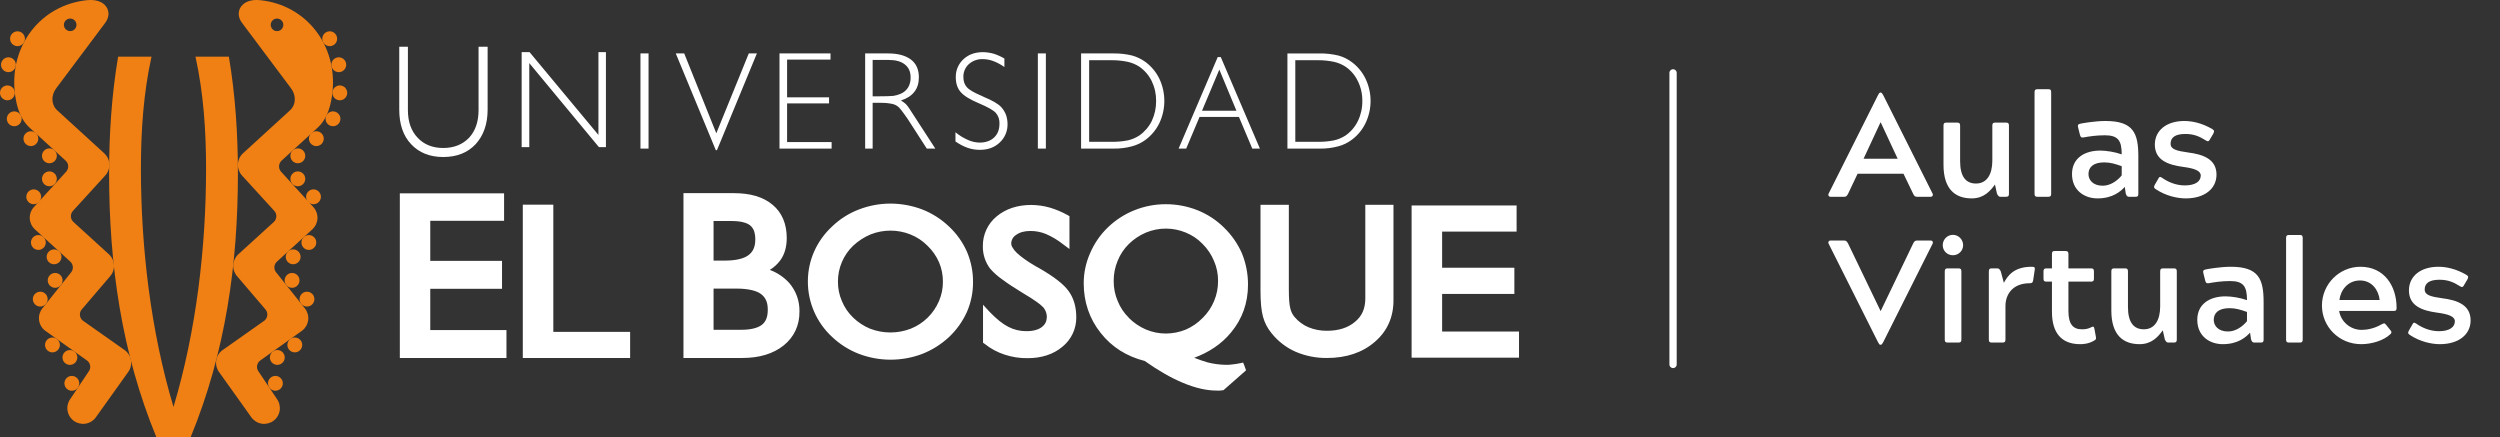 <svg width="343" height="60" viewBox="0 0 343 60" fill="none" xmlns="http://www.w3.org/2000/svg">
<rect x="0" y="0" width="343" height="60" fill="#333333" stroke="none"/>
<path d="M21.461 60C16.66 48.34 14.968 36.266 14.968 23.815C14.968 18.447 15.309 13.067 16.206 7.773H20.788C19.678 12.81 19.334 17.973 19.334 23.116C19.334 33.925 20.676 45.414 23.804 55.829C26.931 45.414 28.273 33.925 28.273 23.116C28.273 17.973 27.93 12.81 26.821 7.773H31.401C32.296 13.067 32.641 18.447 32.641 23.815C32.641 36.266 30.949 48.34 26.147 60H21.461Z" fill="#F08013"/>
<path d="M40.174 20.627C40.323 20.491 40.509 20.402 40.708 20.372C40.907 20.341 41.111 20.37 41.294 20.456C41.477 20.541 41.63 20.679 41.734 20.852C41.838 21.024 41.889 21.224 41.88 21.425C41.87 21.627 41.802 21.821 41.682 21.983C41.562 22.146 41.397 22.269 41.207 22.337C41.017 22.405 40.812 22.416 40.616 22.367C40.42 22.318 40.243 22.213 40.108 22.063C39.927 21.864 39.832 21.601 39.845 21.332C39.857 21.062 39.975 20.809 40.174 20.627V20.627Z" fill="#F08013"/>
<path d="M40.174 23.784C40.323 23.648 40.509 23.559 40.708 23.529C40.907 23.499 41.111 23.528 41.294 23.614C41.476 23.699 41.629 23.837 41.733 24.009C41.838 24.182 41.888 24.382 41.879 24.583C41.87 24.784 41.801 24.978 41.681 25.141C41.562 25.303 41.397 25.426 41.207 25.494C41.017 25.563 40.812 25.573 40.616 25.525C40.42 25.476 40.244 25.371 40.108 25.222C39.927 25.022 39.833 24.759 39.845 24.489C39.858 24.22 39.976 23.967 40.174 23.784V23.784Z" fill="#F08013"/>
<path d="M42.327 26.247C42.476 26.112 42.662 26.024 42.861 25.994C43.059 25.965 43.263 25.995 43.444 26.08C43.626 26.166 43.779 26.304 43.882 26.476C43.986 26.648 44.036 26.847 44.027 27.048C44.017 27.249 43.949 27.442 43.829 27.604C43.71 27.766 43.545 27.889 43.356 27.957C43.167 28.025 42.962 28.036 42.767 27.988C42.572 27.94 42.395 27.835 42.26 27.686C42.169 27.587 42.1 27.472 42.054 27.346C42.009 27.22 41.989 27.086 41.995 26.953C42.001 26.819 42.034 26.688 42.091 26.567C42.148 26.446 42.228 26.337 42.327 26.247V26.247Z" fill="#F08013"/>
<path d="M39.533 34.485C39.682 34.349 39.868 34.26 40.067 34.229C40.266 34.199 40.47 34.228 40.653 34.313C40.836 34.399 40.989 34.537 41.093 34.709C41.197 34.882 41.248 35.081 41.239 35.283C41.229 35.484 41.16 35.678 41.041 35.841C40.921 36.003 40.756 36.126 40.566 36.194C40.377 36.263 40.171 36.273 39.975 36.224C39.779 36.176 39.603 36.07 39.467 35.921C39.287 35.721 39.192 35.458 39.205 35.189C39.217 34.92 39.335 34.667 39.533 34.485V34.485Z" fill="#F08013"/>
<path d="M39.426 37.682C39.582 37.555 39.772 37.476 39.972 37.456C40.172 37.437 40.374 37.477 40.551 37.571C40.729 37.666 40.874 37.812 40.969 37.989C41.064 38.166 41.104 38.368 41.084 38.568C41.065 38.769 40.986 38.959 40.858 39.114C40.731 39.27 40.56 39.384 40.367 39.443C40.175 39.501 39.969 39.501 39.777 39.443C39.584 39.384 39.413 39.27 39.285 39.115C39.2 39.011 39.136 38.892 39.097 38.765C39.059 38.637 39.045 38.502 39.058 38.369C39.071 38.236 39.111 38.107 39.174 37.989C39.237 37.871 39.322 37.767 39.426 37.682V37.682Z" fill="#F08013"/>
<path d="M41.484 40.244C41.641 40.118 41.832 40.043 42.032 40.026C42.233 40.009 42.434 40.052 42.61 40.15C42.786 40.247 42.929 40.394 43.021 40.573C43.114 40.752 43.151 40.954 43.128 41.154C43.105 41.354 43.024 41.543 42.894 41.696C42.764 41.85 42.592 41.962 42.398 42.017C42.205 42.073 41.999 42.07 41.808 42.008C41.616 41.947 41.447 41.831 41.322 41.673C41.238 41.569 41.176 41.449 41.139 41.321C41.102 41.192 41.091 41.058 41.106 40.925C41.121 40.792 41.162 40.664 41.227 40.547C41.292 40.43 41.379 40.327 41.484 40.244V40.244Z" fill="#F08013"/>
<path d="M41.689 32.517C41.838 32.382 42.023 32.294 42.222 32.264C42.421 32.234 42.625 32.264 42.807 32.349C42.989 32.435 43.141 32.572 43.245 32.745C43.349 32.917 43.399 33.116 43.389 33.317C43.38 33.518 43.311 33.712 43.192 33.873C43.072 34.035 42.907 34.158 42.718 34.226C42.529 34.294 42.324 34.305 42.129 34.256C41.933 34.208 41.757 34.102 41.622 33.954C41.441 33.754 41.346 33.491 41.359 33.222C41.371 32.952 41.49 32.699 41.689 32.517V32.517Z" fill="#F08013"/>
<path d="M37.456 48.214C37.62 48.097 37.815 48.031 38.016 48.025C38.217 48.019 38.416 48.072 38.586 48.179C38.757 48.285 38.892 48.44 38.975 48.624C39.058 48.808 39.084 49.012 39.051 49.21C39.017 49.409 38.926 49.593 38.788 49.739C38.65 49.886 38.471 49.988 38.275 50.033C38.079 50.078 37.873 50.064 37.685 49.992C37.497 49.921 37.334 49.795 37.218 49.631C37.14 49.522 37.085 49.399 37.055 49.269C37.024 49.139 37.02 49.005 37.042 48.873C37.065 48.741 37.112 48.615 37.183 48.502C37.254 48.389 37.347 48.291 37.456 48.214Z" fill="#F08013"/>
<path d="M37.218 51.748C37.386 51.636 37.582 51.577 37.783 51.576C37.984 51.576 38.181 51.635 38.348 51.747C38.516 51.858 38.646 52.017 38.723 52.203C38.801 52.389 38.821 52.593 38.782 52.79C38.743 52.988 38.646 53.169 38.504 53.311C38.362 53.454 38.181 53.551 37.984 53.59C37.787 53.63 37.582 53.61 37.396 53.533C37.21 53.456 37.051 53.326 36.94 53.159C36.865 53.048 36.813 52.924 36.787 52.793C36.761 52.662 36.761 52.527 36.787 52.396C36.813 52.265 36.864 52.14 36.938 52.029C37.012 51.918 37.107 51.823 37.218 51.748Z" fill="#F08013"/>
<path d="M39.856 46.496C40.02 46.379 40.215 46.314 40.416 46.308C40.617 46.302 40.816 46.356 40.986 46.462C41.157 46.569 41.292 46.724 41.375 46.908C41.457 47.092 41.483 47.296 41.45 47.494C41.416 47.693 41.325 47.877 41.186 48.023C41.048 48.17 40.87 48.272 40.673 48.317C40.477 48.362 40.272 48.347 40.084 48.276C39.896 48.204 39.733 48.078 39.617 47.914C39.539 47.805 39.483 47.682 39.453 47.552C39.423 47.422 39.419 47.287 39.441 47.155C39.464 47.023 39.512 46.897 39.583 46.784C39.654 46.671 39.747 46.573 39.856 46.496V46.496Z" fill="#F08013"/>
<path d="M44.77 15.856C44.858 15.675 44.997 15.524 45.171 15.422C45.344 15.319 45.544 15.271 45.745 15.283C45.946 15.294 46.139 15.365 46.3 15.486C46.461 15.608 46.582 15.774 46.648 15.964C46.714 16.154 46.723 16.36 46.672 16.555C46.621 16.75 46.514 16.925 46.364 17.059C46.213 17.193 46.027 17.279 45.827 17.307C45.628 17.335 45.425 17.303 45.243 17.215C45.123 17.157 45.015 17.076 44.926 16.976C44.837 16.877 44.768 16.76 44.724 16.634C44.681 16.508 44.662 16.374 44.67 16.241C44.678 16.107 44.712 15.976 44.77 15.856Z" fill="#F08013"/>
<path d="M45.606 12.692C45.616 12.491 45.685 12.298 45.805 12.136C45.925 11.974 46.09 11.851 46.279 11.783C46.469 11.716 46.674 11.705 46.869 11.754C47.065 11.803 47.241 11.909 47.376 12.058C47.511 12.207 47.599 12.393 47.629 12.592C47.658 12.791 47.628 12.995 47.542 13.177C47.456 13.358 47.317 13.511 47.145 13.614C46.972 13.717 46.772 13.767 46.571 13.757C46.438 13.751 46.307 13.718 46.187 13.661C46.066 13.604 45.958 13.524 45.868 13.425C45.778 13.326 45.709 13.21 45.664 13.085C45.619 12.959 45.6 12.826 45.606 12.692Z" fill="#F08013"/>
<path d="M45.483 9.073C45.445 8.876 45.467 8.671 45.545 8.486C45.624 8.3 45.755 8.142 45.924 8.032C46.092 7.921 46.29 7.863 46.491 7.865C46.692 7.867 46.889 7.928 47.055 8.042C47.221 8.155 47.351 8.315 47.426 8.502C47.501 8.689 47.519 8.894 47.478 9.091C47.437 9.288 47.338 9.469 47.194 9.609C47.05 9.75 46.868 9.845 46.67 9.883C46.539 9.907 46.404 9.906 46.273 9.879C46.143 9.852 46.019 9.799 45.908 9.724C45.798 9.649 45.704 9.553 45.631 9.441C45.558 9.33 45.507 9.205 45.483 9.073Z" fill="#F08013"/>
<path d="M44.36 5.83C44.258 5.657 44.21 5.457 44.222 5.256C44.233 5.055 44.305 4.862 44.426 4.701C44.547 4.541 44.714 4.42 44.904 4.354C45.094 4.288 45.3 4.28 45.495 4.331C45.69 4.381 45.865 4.489 45.999 4.64C46.132 4.79 46.218 4.977 46.246 5.176C46.273 5.376 46.241 5.579 46.153 5.76C46.065 5.941 45.925 6.092 45.751 6.194C45.519 6.33 45.241 6.368 44.981 6.3C44.72 6.232 44.497 6.063 44.36 5.83V5.83Z" fill="#F08013"/>
<path d="M42.716 18.273C42.864 18.137 43.05 18.049 43.249 18.019C43.448 17.989 43.651 18.018 43.833 18.104C44.015 18.189 44.168 18.327 44.272 18.499C44.376 18.671 44.426 18.87 44.417 19.071C44.408 19.272 44.339 19.466 44.22 19.628C44.1 19.79 43.936 19.913 43.747 19.981C43.557 20.05 43.352 20.06 43.157 20.012C42.962 19.964 42.785 19.859 42.65 19.71C42.559 19.612 42.49 19.496 42.444 19.37C42.399 19.245 42.379 19.111 42.385 18.978C42.391 18.844 42.423 18.713 42.48 18.592C42.537 18.471 42.617 18.363 42.716 18.273V18.273Z" fill="#F08013"/>
<path d="M7.466 20.627C7.317 20.491 7.131 20.403 6.932 20.372C6.733 20.342 6.53 20.371 6.347 20.457C6.165 20.542 6.012 20.68 5.908 20.852C5.804 21.025 5.753 21.224 5.762 21.425C5.772 21.627 5.84 21.82 5.96 21.983C6.079 22.145 6.244 22.268 6.434 22.336C6.623 22.404 6.829 22.415 7.024 22.366C7.22 22.318 7.396 22.212 7.532 22.064C7.713 21.864 7.807 21.601 7.795 21.332C7.783 21.063 7.664 20.809 7.466 20.627Z" fill="#F08013"/>
<path d="M7.466 23.784C7.317 23.648 7.131 23.56 6.932 23.53C6.733 23.5 6.53 23.529 6.348 23.614C6.165 23.7 6.012 23.838 5.908 24.01C5.804 24.182 5.754 24.382 5.763 24.583C5.772 24.784 5.841 24.978 5.96 25.14C6.08 25.302 6.245 25.425 6.434 25.493C6.623 25.562 6.829 25.572 7.024 25.524C7.22 25.476 7.396 25.37 7.532 25.222C7.713 25.022 7.807 24.759 7.795 24.489C7.782 24.22 7.664 23.967 7.466 23.784V23.784Z" fill="#F08013"/>
<path d="M5.311 26.247C5.162 26.112 4.977 26.025 4.778 25.995C4.579 25.966 4.376 25.996 4.194 26.082C4.013 26.168 3.861 26.306 3.757 26.478C3.654 26.65 3.604 26.849 3.613 27.05C3.623 27.25 3.692 27.444 3.811 27.605C3.931 27.767 4.095 27.89 4.284 27.958C4.473 28.026 4.678 28.036 4.873 27.988C5.068 27.94 5.245 27.835 5.38 27.686C5.471 27.587 5.54 27.472 5.586 27.346C5.631 27.22 5.652 27.086 5.645 26.952C5.639 26.819 5.606 26.687 5.549 26.566C5.491 26.445 5.411 26.337 5.311 26.247V26.247Z" fill="#F08013"/>
<path d="M8.106 34.485C7.957 34.349 7.772 34.26 7.573 34.23C7.374 34.2 7.17 34.229 6.988 34.315C6.805 34.4 6.652 34.538 6.548 34.71C6.444 34.882 6.394 35.082 6.403 35.283C6.412 35.484 6.481 35.678 6.6 35.84C6.72 36.002 6.885 36.125 7.074 36.193C7.264 36.262 7.469 36.272 7.664 36.224C7.86 36.175 8.037 36.07 8.172 35.921C8.353 35.722 8.448 35.458 8.436 35.189C8.423 34.92 8.305 34.667 8.106 34.485V34.485Z" fill="#F08013"/>
<path d="M8.214 37.682C8.058 37.555 7.868 37.476 7.668 37.456C7.468 37.437 7.266 37.477 7.088 37.572C6.911 37.666 6.766 37.812 6.671 37.989C6.576 38.167 6.536 38.368 6.555 38.569C6.575 38.769 6.654 38.959 6.781 39.114C6.909 39.27 7.08 39.384 7.272 39.443C7.465 39.501 7.671 39.501 7.863 39.443C8.056 39.384 8.227 39.27 8.354 39.114C8.439 39.011 8.503 38.892 8.542 38.764C8.581 38.637 8.595 38.502 8.581 38.369C8.568 38.236 8.529 38.107 8.466 37.989C8.403 37.871 8.317 37.767 8.214 37.682V37.682Z" fill="#F08013"/>
<path d="M6.156 40.244C5.999 40.118 5.808 40.043 5.607 40.026C5.407 40.009 5.206 40.052 5.03 40.15C4.854 40.247 4.711 40.394 4.618 40.573C4.526 40.752 4.489 40.954 4.512 41.154C4.534 41.354 4.616 41.543 4.746 41.696C4.876 41.85 5.048 41.962 5.241 42.017C5.435 42.073 5.64 42.07 5.832 42.008C6.024 41.947 6.193 41.831 6.318 41.673C6.402 41.569 6.464 41.449 6.501 41.321C6.538 41.192 6.549 41.058 6.534 40.925C6.519 40.792 6.478 40.664 6.413 40.547C6.348 40.43 6.261 40.327 6.156 40.244V40.244Z" fill="#F08013"/>
<path d="M5.952 32.517C5.803 32.382 5.618 32.293 5.419 32.263C5.22 32.233 5.016 32.262 4.834 32.348C4.652 32.433 4.499 32.571 4.395 32.743C4.291 32.915 4.24 33.114 4.25 33.316C4.259 33.517 4.328 33.71 4.447 33.872C4.567 34.034 4.731 34.157 4.921 34.226C5.11 34.294 5.315 34.305 5.511 34.256C5.706 34.208 5.883 34.102 6.018 33.954C6.199 33.754 6.293 33.491 6.281 33.222C6.269 32.953 6.15 32.7 5.952 32.517V32.517Z" fill="#F08013"/>
<path d="M10.182 48.214C10.018 48.097 9.823 48.031 9.622 48.025C9.421 48.019 9.222 48.073 9.052 48.18C8.881 48.287 8.746 48.442 8.663 48.626C8.581 48.809 8.555 49.013 8.588 49.212C8.622 49.41 8.714 49.594 8.852 49.741C8.99 49.887 9.169 49.989 9.365 50.034C9.561 50.079 9.766 50.065 9.954 49.993C10.143 49.921 10.305 49.795 10.421 49.63C10.499 49.522 10.554 49.399 10.584 49.269C10.614 49.139 10.618 49.004 10.596 48.873C10.574 48.741 10.526 48.615 10.455 48.502C10.384 48.389 10.291 48.291 10.182 48.214V48.214Z" fill="#F08013"/>
<path d="M10.422 51.748C10.254 51.637 10.058 51.577 9.857 51.577C9.656 51.577 9.459 51.636 9.292 51.748C9.124 51.86 8.994 52.019 8.917 52.204C8.84 52.39 8.82 52.595 8.859 52.792C8.898 52.989 8.995 53.17 9.137 53.313C9.279 53.455 9.461 53.552 9.658 53.591C9.855 53.63 10.059 53.61 10.245 53.533C10.431 53.456 10.59 53.326 10.702 53.159C10.776 53.048 10.828 52.923 10.854 52.792C10.88 52.661 10.88 52.527 10.854 52.396C10.828 52.265 10.776 52.14 10.702 52.029C10.628 51.918 10.533 51.823 10.422 51.748V51.748Z" fill="#F08013"/>
<path d="M7.784 46.496C7.62 46.38 7.425 46.315 7.224 46.309C7.022 46.303 6.824 46.358 6.654 46.465C6.483 46.572 6.348 46.727 6.266 46.911C6.184 47.095 6.159 47.299 6.193 47.498C6.226 47.696 6.318 47.88 6.457 48.026C6.595 48.172 6.774 48.274 6.97 48.319C7.167 48.363 7.372 48.349 7.56 48.277C7.748 48.205 7.91 48.078 8.026 47.914C8.104 47.805 8.159 47.682 8.188 47.552C8.218 47.421 8.222 47.286 8.199 47.155C8.177 47.023 8.128 46.897 8.057 46.784C7.986 46.671 7.893 46.573 7.784 46.496Z" fill="#F08013"/>
<path d="M2.87 15.856C2.782 15.675 2.643 15.524 2.469 15.423C2.296 15.321 2.096 15.273 1.896 15.285C1.695 15.296 1.502 15.367 1.342 15.488C1.181 15.609 1.061 15.775 0.995 15.965C0.928 16.155 0.92 16.36 0.971 16.555C1.021 16.75 1.128 16.925 1.278 17.058C1.428 17.192 1.615 17.279 1.814 17.306C2.013 17.334 2.216 17.302 2.397 17.215C2.517 17.157 2.625 17.076 2.714 16.976C2.803 16.876 2.871 16.76 2.915 16.634C2.959 16.508 2.978 16.374 2.97 16.241C2.962 16.107 2.928 15.976 2.87 15.856V15.856Z" fill="#F08013"/>
<path d="M2.033 12.692C2.024 12.491 1.955 12.298 1.835 12.136C1.715 11.974 1.551 11.852 1.361 11.784C1.172 11.716 0.967 11.705 0.771 11.754C0.576 11.802 0.4 11.908 0.265 12.057C0.129 12.205 0.041 12.391 0.011 12.59C-0.019 12.789 0.011 12.992 0.097 13.174C0.183 13.356 0.321 13.509 0.493 13.613C0.665 13.716 0.865 13.766 1.066 13.757C1.199 13.751 1.33 13.718 1.451 13.661C1.572 13.604 1.68 13.524 1.77 13.425C1.86 13.326 1.929 13.211 1.975 13.085C2.02 12.959 2.04 12.826 2.033 12.692V12.692Z" fill="#F08013"/>
<path d="M2.157 9.073C2.195 8.876 2.173 8.671 2.095 8.486C2.016 8.3 1.884 8.143 1.716 8.032C1.548 7.922 1.35 7.864 1.149 7.865C0.948 7.867 0.751 7.928 0.585 8.042C0.419 8.155 0.29 8.315 0.214 8.502C0.139 8.688 0.12 8.893 0.162 9.09C0.203 9.287 0.301 9.468 0.445 9.609C0.589 9.75 0.771 9.845 0.969 9.883C1.1 9.907 1.235 9.906 1.365 9.879C1.496 9.852 1.62 9.799 1.73 9.724C1.841 9.649 1.935 9.553 2.008 9.441C2.082 9.33 2.132 9.205 2.157 9.073V9.073Z" fill="#F08013"/>
<path d="M3.279 5.83C3.381 5.657 3.429 5.457 3.418 5.256C3.406 5.055 3.335 4.862 3.213 4.701C3.092 4.541 2.926 4.42 2.735 4.354C2.545 4.288 2.34 4.28 2.145 4.331C1.95 4.381 1.775 4.489 1.641 4.64C1.507 4.79 1.421 4.977 1.394 5.176C1.366 5.376 1.399 5.579 1.487 5.76C1.575 5.941 1.714 6.092 1.888 6.194C2.003 6.261 2.131 6.306 2.263 6.324C2.395 6.343 2.53 6.335 2.659 6.301C2.788 6.267 2.91 6.208 3.016 6.127C3.123 6.047 3.212 5.946 3.279 5.83V5.83Z" fill="#F08013"/>
<path d="M4.924 18.273C4.775 18.137 4.59 18.049 4.391 18.019C4.192 17.989 3.989 18.018 3.807 18.104C3.625 18.189 3.472 18.327 3.368 18.499C3.264 18.671 3.214 18.87 3.223 19.071C3.232 19.272 3.301 19.466 3.42 19.628C3.539 19.79 3.704 19.913 3.893 19.981C4.082 20.05 4.287 20.06 4.483 20.012C4.678 19.964 4.855 19.859 4.99 19.71C5.172 19.511 5.266 19.247 5.254 18.978C5.242 18.708 5.123 18.455 4.924 18.273Z" fill="#F08013"/>
<path d="M17.171 48.082L11.364 43.989C11.254 43.901 11.162 43.791 11.094 43.668C11.026 43.544 10.983 43.408 10.967 43.267C10.951 43.127 10.964 42.985 11.003 42.849C11.043 42.713 11.108 42.587 11.197 42.477L15.081 37.933C15.271 37.723 15.419 37.478 15.515 37.212C15.611 36.945 15.654 36.662 15.641 36.379C15.627 36.096 15.558 35.819 15.438 35.562C15.317 35.306 15.147 35.076 14.937 34.885L10.075 30.455C9.864 30.263 9.739 29.995 9.726 29.71C9.713 29.425 9.814 29.147 10.006 28.937L14.44 24.077C14.825 23.654 15.027 23.096 15.001 22.524C14.974 21.953 14.722 21.416 14.299 21.03L7.861 15.147C6.981 14.346 7.004 13.043 7.72 12.101L14.423 3.152C15.081 2.288 15.04 1.282 14.305 0.612C13.938 0.279 13.216 -0.112 11.892 0.03C5.573 0.71 1.329 6.253 2.03 12.661C2.379 15.882 3.527 17.036 4.159 17.611L9.004 22.039C9.109 22.134 9.194 22.249 9.255 22.377C9.315 22.504 9.349 22.643 9.356 22.784C9.363 22.925 9.341 23.066 9.293 23.199C9.245 23.332 9.172 23.454 9.076 23.559L4.646 28.417C4.455 28.626 4.307 28.871 4.211 29.137C4.114 29.404 4.071 29.686 4.084 29.969C4.097 30.252 4.166 30.53 4.286 30.787C4.407 31.043 4.576 31.273 4.786 31.464L9.645 35.897C9.75 35.992 9.834 36.106 9.895 36.234C9.955 36.362 9.989 36.5 9.996 36.641C10.003 36.782 9.981 36.923 9.934 37.056C9.886 37.188 9.812 37.31 9.717 37.415L5.815 42.304C5.637 42.525 5.506 42.779 5.426 43.051C5.347 43.323 5.323 43.608 5.354 43.89C5.385 44.172 5.471 44.444 5.608 44.693C5.744 44.941 5.929 45.16 6.15 45.337L11.97 49.485C12.081 49.572 12.174 49.68 12.243 49.803C12.312 49.926 12.356 50.062 12.373 50.202C12.39 50.342 12.379 50.484 12.341 50.62C12.303 50.755 12.239 50.883 12.151 50.993L9.645 54.74C9.312 55.206 9.177 55.784 9.27 56.349C9.364 56.913 9.678 57.418 10.143 57.751C10.608 58.084 11.187 58.219 11.751 58.125C12.316 58.032 12.82 57.718 13.153 57.253L17.537 51.109C17.712 50.887 17.842 50.632 17.918 50.359C17.995 50.086 18.017 49.801 17.983 49.519C17.949 49.238 17.859 48.966 17.72 48.719C17.581 48.473 17.394 48.256 17.171 48.082ZM8.995 2.823C9.111 2.697 9.261 2.608 9.427 2.567C9.593 2.527 9.767 2.536 9.928 2.595C10.089 2.653 10.229 2.758 10.33 2.896C10.431 3.034 10.489 3.198 10.496 3.369C10.504 3.54 10.461 3.709 10.373 3.855C10.284 4.002 10.154 4.119 10 4.191C9.845 4.264 9.672 4.289 9.503 4.263C9.334 4.238 9.176 4.163 9.05 4.048C8.966 3.971 8.898 3.878 8.849 3.775C8.801 3.672 8.774 3.56 8.768 3.447C8.763 3.333 8.781 3.219 8.82 3.112C8.858 3.005 8.918 2.907 8.995 2.823V2.823Z" fill="#F08013"/>
<path d="M35.747 0.03C34.423 -0.113 33.7 0.278 33.334 0.612C32.599 1.282 32.556 2.288 33.216 3.152L39.919 12.101C40.636 13.043 40.658 14.345 39.778 15.147L33.34 21.03C32.918 21.415 32.665 21.953 32.639 22.524C32.612 23.096 32.814 23.654 33.199 24.077L37.635 28.936C37.827 29.147 37.927 29.425 37.914 29.71C37.9 29.994 37.775 30.262 37.565 30.454L32.7 34.885C32.277 35.271 32.026 35.808 31.999 36.38C31.973 36.951 32.174 37.509 32.559 37.932L36.442 42.476C36.531 42.586 36.597 42.713 36.636 42.849C36.676 42.984 36.688 43.127 36.673 43.267C36.657 43.408 36.614 43.544 36.546 43.667C36.477 43.791 36.385 43.9 36.275 43.989L30.469 48.081C30.245 48.256 30.059 48.473 29.919 48.719C29.78 48.966 29.691 49.238 29.657 49.519C29.623 49.8 29.645 50.086 29.721 50.358C29.798 50.631 29.927 50.886 30.102 51.109L34.486 57.253C34.82 57.718 35.324 58.032 35.889 58.126C36.453 58.219 37.032 58.084 37.497 57.751C37.962 57.418 38.276 56.914 38.37 56.349C38.463 55.785 38.329 55.206 37.995 54.741L35.488 50.994C35.401 50.882 35.337 50.755 35.299 50.619C35.261 50.483 35.25 50.341 35.267 50.201C35.285 50.061 35.329 49.926 35.398 49.803C35.468 49.68 35.561 49.572 35.672 49.485L41.489 45.337C41.936 44.979 42.222 44.459 42.285 43.89C42.347 43.321 42.182 42.751 41.824 42.304L37.925 37.415C37.829 37.311 37.755 37.189 37.707 37.056C37.658 36.924 37.637 36.783 37.643 36.642C37.649 36.501 37.684 36.362 37.743 36.234C37.803 36.107 37.888 35.992 37.993 35.897L42.854 31.464C43.276 31.079 43.529 30.541 43.556 29.97C43.582 29.399 43.381 28.84 42.996 28.417L38.563 23.558C38.372 23.347 38.272 23.069 38.285 22.784C38.298 22.499 38.423 22.232 38.633 22.039L43.483 17.61C44.113 17.036 45.26 15.881 45.612 12.661C46.311 6.253 42.067 0.71 35.747 0.03ZM38.59 4.048C38.463 4.163 38.305 4.238 38.136 4.264C37.967 4.29 37.794 4.265 37.639 4.192C37.484 4.12 37.354 4.003 37.265 3.856C37.176 3.71 37.133 3.54 37.141 3.369C37.148 3.198 37.207 3.033 37.308 2.895C37.409 2.757 37.549 2.652 37.71 2.594C37.871 2.535 38.046 2.526 38.212 2.567C38.379 2.607 38.529 2.696 38.645 2.823C38.722 2.907 38.781 3.005 38.82 3.112C38.859 3.219 38.877 3.333 38.871 3.447C38.866 3.56 38.839 3.672 38.791 3.775C38.742 3.878 38.674 3.971 38.59 4.048V4.048Z" fill="#F08013"/>
<path d="M59.032 39.621H68.878V35.794H59.032V30.295H69.16V26.521H54.857V49.115H69.486V45.289H59.032L59.032 39.621ZM75.916 28.084H71.728V49.115H86.453V45.53H75.916V28.084ZM105.619 37.03C106.175 36.692 106.661 36.249 107.048 35.726C107.668 34.885 107.94 33.839 107.94 32.645C107.94 30.732 107.294 29.161 105.987 28.084C104.684 26.994 102.907 26.5 100.664 26.5H93.771V49.115H101.846C104.168 49.115 106.073 48.547 107.516 47.397C108.947 46.245 109.714 44.642 109.686 42.704C109.712 41.278 109.21 39.893 108.275 38.816C107.545 38.017 106.635 37.405 105.62 37.03M97.9 30.323H100.342C101.624 30.323 102.466 30.554 102.925 30.927C103.157 31.127 103.338 31.38 103.45 31.666C103.573 32.044 103.633 32.441 103.626 32.839C103.626 33.886 103.315 34.535 102.685 35.013C102.082 35.465 101.011 35.753 99.476 35.753H97.9V30.323ZM104.514 44.577C103.972 44.991 102.973 45.274 101.519 45.246H97.9V39.594H101.01C102.644 39.594 103.777 39.873 104.398 40.331C105.014 40.798 105.339 41.422 105.339 42.488C105.339 43.53 105.061 44.153 104.514 44.577M142.581 36.795L142.134 36.551C140.936 35.856 140.061 35.223 139.497 34.684C139.267 34.471 139.07 34.224 138.914 33.952C138.808 33.806 138.748 33.631 138.741 33.451C138.736 33.207 138.795 32.965 138.913 32.751C139.03 32.537 139.201 32.357 139.409 32.229C139.892 31.881 140.518 31.689 141.367 31.689C142.095 31.686 142.817 31.825 143.492 32.1C144.349 32.472 145.154 32.954 145.885 33.536L146.73 34.164V29.663L146.476 29.511C145.689 29.074 144.857 28.725 143.993 28.471C143.178 28.244 142.336 28.126 141.49 28.119C139.611 28.119 137.995 28.645 136.74 29.689C136.138 30.183 135.655 30.806 135.328 31.513C135 32.219 134.836 32.99 134.848 33.769C134.823 34.881 135.175 35.969 135.846 36.857C136.335 37.414 136.892 37.91 137.502 38.332C138.261 38.907 139.233 39.532 140.413 40.254C141.152 40.678 141.749 41.075 142.214 41.403C142.552 41.631 142.867 41.892 143.154 42.182C143.455 42.55 143.623 43.01 143.63 43.486C143.596 44.115 143.408 44.507 142.932 44.876C142.475 45.224 141.779 45.436 140.826 45.436C139.954 45.444 139.094 45.237 138.322 44.833C137.549 44.438 136.697 43.742 135.784 42.796L134.871 41.807V47.029L135.097 47.177C135.911 47.831 136.838 48.332 137.831 48.654C138.857 48.994 139.932 49.158 141.012 49.14C142.908 49.14 144.52 48.613 145.759 47.576C146.363 47.09 146.848 46.473 147.178 45.772C147.508 45.071 147.675 44.305 147.665 43.53C147.665 42.161 147.342 40.961 146.65 39.987C145.952 38.988 144.606 37.965 142.58 36.795M168.877 45.637C170.446 43.767 171.226 41.556 171.226 39.059C171.231 37.589 170.95 36.132 170.399 34.769C169.813 33.432 168.971 32.224 167.921 31.21C166.882 30.186 165.649 29.381 164.293 28.842C162.91 28.294 161.436 28.015 159.948 28.018C158.475 28.014 157.016 28.294 155.649 28.842C154.286 29.385 153.042 30.19 151.988 31.21C150.953 32.209 150.13 33.405 149.566 34.728C148.984 36.028 148.684 37.435 148.686 38.859C148.686 41.443 149.471 43.743 151.02 45.687C152.538 47.614 154.57 48.895 157.054 49.524C158.905 50.833 160.641 51.834 162.291 52.521C163.994 53.238 165.538 53.587 166.944 53.587H167.356C167.471 53.588 167.586 53.577 167.698 53.553L167.866 53.528L170.959 50.809L170.725 50.155L170.555 49.744L170.145 49.833C169.791 49.908 169.433 49.963 169.072 49.999C168.791 50.044 168.506 50.063 168.22 50.055C167.366 50.043 166.516 49.931 165.687 49.722C165.137 49.567 164.51 49.347 163.844 49.088C165.88 48.332 167.595 47.199 168.877 45.636M166.576 41.294C166.22 42.157 165.694 42.94 165.03 43.597L165.008 43.615C164.346 44.298 163.557 44.845 162.684 45.223C161.815 45.576 160.886 45.758 159.948 45.761C159.007 45.76 158.075 45.571 157.208 45.203C156.338 44.825 155.547 44.286 154.876 43.615V43.597C154.21 42.944 153.688 42.16 153.344 41.294C152.975 40.428 152.79 39.494 152.799 38.553C152.79 37.6 152.975 36.655 153.344 35.777C153.689 34.917 154.206 34.137 154.865 33.486C155.547 32.814 156.351 32.278 157.233 31.906C158.097 31.548 159.023 31.363 159.959 31.363C160.894 31.363 161.82 31.548 162.684 31.906C163.555 32.259 164.342 32.791 164.995 33.467C165.676 34.142 166.214 34.949 166.576 35.837C166.944 36.695 167.128 37.62 167.117 38.553C167.124 39.495 166.94 40.427 166.576 41.295M187.321 41.01C187.301 42.354 186.873 43.355 185.91 44.153C184.981 44.94 183.716 45.382 182.066 45.382C181.195 45.394 180.331 45.23 179.524 44.902C178.783 44.588 178.128 44.103 177.61 43.486C177.325 43.148 177.126 42.745 177.032 42.313C176.904 41.859 176.829 40.986 176.829 39.726V28.1H172.94V39.839C172.94 41.443 173.05 42.64 173.292 43.486C173.521 44.315 173.926 45.085 174.48 45.743C175.357 46.835 176.483 47.7 177.764 48.264C179.123 48.842 180.588 49.132 182.065 49.115C184.708 49.115 186.933 48.377 188.627 46.9C190.348 45.437 191.218 43.444 191.184 41.096V28.1H187.32L187.321 41.01ZM197.859 45.487V40.331H207.77V36.73H197.859V31.776H208.077V28.191H193.672V49.07H208.408V45.487L197.859 45.487ZM130.176 31.051C129.121 30.052 127.882 29.265 126.529 28.735C125.131 28.204 123.649 27.933 122.154 27.933C120.684 27.934 119.226 28.206 117.855 28.735C116.489 29.253 115.241 30.041 114.187 31.051C113.134 32.019 112.29 33.19 111.706 34.494C111.141 35.773 110.846 37.155 110.84 38.553C110.827 39.998 111.119 41.43 111.696 42.755C112.272 44.08 113.121 45.269 114.187 46.245C115.242 47.242 116.481 48.024 117.835 48.547C120.627 49.609 123.709 49.616 126.505 48.567C127.873 48.033 129.127 47.245 130.202 46.245C131.235 45.272 132.069 44.106 132.655 42.813C133.218 41.523 133.506 40.13 133.5 38.723C133.513 37.293 133.231 35.876 132.674 34.559C132.09 33.231 131.239 32.037 130.175 31.051M128.828 41.309C128.465 42.163 127.936 42.938 127.272 43.587C126.609 44.237 125.823 44.749 124.961 45.094C123.162 45.789 121.169 45.789 119.37 45.094C118.51 44.74 117.725 44.225 117.057 43.578C116.387 42.939 115.86 42.166 115.509 41.309C115.142 40.468 114.957 39.558 114.966 38.641C114.961 37.719 115.143 36.806 115.503 35.958C115.862 35.11 116.391 34.344 117.057 33.707C117.753 33.059 118.557 32.537 119.433 32.166C121.192 31.466 123.153 31.466 124.912 32.166C125.787 32.514 126.581 33.039 127.244 33.707C127.928 34.359 128.474 35.143 128.848 36.011C129.196 36.844 129.373 37.738 129.367 38.641C129.376 39.559 129.193 40.468 128.828 41.309M60.815 21.542C62.682 21.542 64.165 20.949 65.257 19.781C66.336 18.607 66.902 17.02 66.902 15.04V6.413H65.658V15.108C65.658 16.692 65.224 17.954 64.365 18.892C63.469 19.823 62.295 20.304 60.815 20.304C59.338 20.304 58.163 19.822 57.295 18.892C56.403 17.954 55.965 16.692 55.965 15.108V6.413H54.778V15.041C54.778 17.04 55.313 18.629 56.403 19.782C57.489 20.949 58.969 21.543 60.815 21.543M72.617 8.657L82.177 20.191H83.133V7.155H82.105V18.513L72.658 7.155H71.571V20.191H72.618L72.617 8.657ZM87.872 20.387H88.981V7.329H87.872V20.387ZM98.367 20.604L103.845 7.33H102.734L98.277 18.286L93.873 7.329H92.715L98.209 20.602L98.367 20.604ZM114.098 19.494H107.989V14.189H113.746V13.352H107.989V8.175H113.947V7.329H106.947V20.385H114.098V19.494ZM119.727 14.108H120.778C121.336 14.095 121.893 14.147 122.44 14.261C122.786 14.337 123.105 14.509 123.358 14.758C123.604 15.035 123.834 15.326 124.046 15.63C124.332 16.023 124.697 16.543 125.088 17.179L127.154 20.387H128.325L124.76 14.893C124.618 14.666 124.453 14.454 124.268 14.261C124.064 14.085 123.845 13.927 123.614 13.787C124.433 13.523 125.051 13.126 125.461 12.585C125.874 12.06 126.069 11.388 126.069 10.605C126.069 9.546 125.717 8.741 124.987 8.175C124.238 7.613 123.201 7.33 121.834 7.33H118.699V20.386H119.727V14.108ZM119.727 8.223H121.897C122.872 8.223 123.614 8.415 124.156 8.85C124.678 9.264 124.936 9.851 124.936 10.606C124.957 11.095 124.838 11.58 124.592 12.004C124.34 12.404 123.966 12.713 123.525 12.886C123.219 13.013 122.899 13.104 122.572 13.155C122.17 13.192 121.499 13.215 120.533 13.215H119.727L119.727 8.223ZM138.234 16.996C138.231 16.574 138.16 16.156 138.025 15.757C137.875 15.376 137.661 15.025 137.39 14.719C136.98 14.261 136.169 13.788 135.001 13.307C134.871 13.242 134.788 13.214 134.723 13.171C133.653 12.717 132.962 12.33 132.654 11.96C132.329 11.616 132.176 11.135 132.176 10.57C132.166 10.24 132.227 9.913 132.354 9.609C132.48 9.305 132.671 9.031 132.912 8.807C133.436 8.338 134.119 8.089 134.822 8.111C135.312 8.113 135.799 8.201 136.259 8.37C136.808 8.577 137.326 8.855 137.803 9.197V8.027C137.343 7.758 136.855 7.538 136.348 7.374C135.867 7.238 135.371 7.164 134.871 7.155C133.76 7.155 132.869 7.481 132.176 8.135C131.836 8.448 131.566 8.831 131.387 9.257C131.207 9.683 131.121 10.143 131.134 10.606C131.134 11.434 131.351 12.111 131.81 12.633C132.263 13.155 133.108 13.677 134.348 14.19C135.545 14.697 136.304 15.13 136.636 15.499C136.978 15.906 137.153 16.428 137.126 16.959C137.126 17.762 136.895 18.387 136.391 18.864C135.915 19.322 135.236 19.564 134.394 19.564C133.853 19.551 133.319 19.431 132.824 19.211C132.199 18.939 131.615 18.581 131.09 18.148V19.406C131.599 19.77 132.156 20.063 132.744 20.277C133.282 20.463 133.846 20.558 134.414 20.559C135.531 20.559 136.432 20.242 137.153 19.563C137.506 19.237 137.785 18.839 137.972 18.396C138.158 17.953 138.248 17.475 138.234 16.995M143.493 7.329H142.393V20.385H143.493V7.329ZM155.294 20.078C155.978 19.899 156.622 19.59 157.19 19.169C157.994 18.564 158.641 17.775 159.077 16.869C159.518 15.922 159.746 14.891 159.746 13.847C159.746 12.804 159.518 11.772 159.077 10.826C158.641 9.92 157.993 9.131 157.19 8.526C156.625 8.109 155.988 7.8 155.311 7.613C154.488 7.417 153.645 7.322 152.799 7.33H148.325V20.386H152.799C153.641 20.4 154.481 20.297 155.294 20.079M149.431 19.457V8.261H152.538C153.273 8.258 154.006 8.333 154.725 8.483C155.292 8.606 155.832 8.833 156.318 9.15C157.046 9.654 157.632 10.337 158.02 11.133C158.428 11.986 158.633 12.922 158.619 13.868C158.628 14.815 158.423 15.752 158.02 16.609C157.626 17.401 157.041 18.081 156.318 18.589C155.832 18.907 155.292 19.135 154.725 19.261C154.005 19.4 153.272 19.466 152.538 19.456L149.431 19.457ZM167.073 7.827L161.705 20.386H162.747L164.577 16.042H169.981L171.814 20.386H172.858L167.489 7.827H167.073ZM164.917 15.191L167.292 9.546L169.638 15.191H164.917ZM183.588 20.079C184.272 19.907 184.914 19.597 185.475 19.169C186.283 18.569 186.931 17.779 187.363 16.869C187.811 15.925 188.043 14.893 188.043 13.848C188.043 12.803 187.811 11.771 187.363 10.827C186.931 9.918 186.283 9.128 185.475 8.527C184.918 8.104 184.283 7.794 183.607 7.614C182.781 7.419 181.936 7.324 181.087 7.331H176.635V20.387H181.087C181.931 20.401 182.773 20.297 183.588 20.08M177.716 19.458V8.261H180.833C181.567 8.258 182.299 8.333 183.018 8.483C183.584 8.606 184.123 8.833 184.608 9.15C185.337 9.65 185.92 10.334 186.299 11.133C186.718 11.982 186.928 12.92 186.91 13.868C186.923 14.817 186.714 15.756 186.299 16.609C185.915 17.404 185.332 18.086 184.608 18.589C184.123 18.907 183.584 19.135 183.018 19.261C182.298 19.4 181.566 19.466 180.833 19.456L177.716 19.458Z" fill="white"/>
<path d="M229.544 10L229.544 50" stroke="white" stroke-linecap="round"/>
<path d="M258.04 16.8H258L255.68 21.78H260.36L258.04 16.8ZM258.4 13.1L265.16 26.58C265.26 26.78 265.14 27 264.88 27H263.04C262.74 27 262.64 26.9 262.48 26.58L261.16 23.84H254.86L253.56 26.58C253.38 26.9 253.3 27 253 27H251.14C250.9 27 250.78 26.78 250.88 26.58L257.64 13.1C257.78 12.86 257.84 12.7 257.98 12.7H258.04C258.2 12.7 258.24 12.86 258.4 13.1ZM273.988 26.58L273.708 25.32C273.108 26.14 272.228 27.22 270.528 27.22C268.328 27.22 266.648 26.04 266.648 22.6V17.24C266.648 16.92 266.748 16.82 267.068 16.82H268.508C268.828 16.82 268.928 16.92 268.928 17.24V22.12C268.928 24.22 269.708 25.18 271.108 25.18C272.588 25.18 273.348 23.94 273.348 22.04V17.24C273.348 16.92 273.448 16.82 273.768 16.82H275.208C275.528 16.82 275.628 16.92 275.628 17.24V22V26.58C275.628 26.9 275.528 27 275.208 27H274.488C274.228 27 274.148 26.88 273.988 26.58ZM279.14 26.58V12.66C279.14 12.34 279.24 12.24 279.56 12.24H281C281.34 12.24 281.42 12.34 281.42 12.66V26.58C281.42 26.9 281.32 27 281 27H279.56C279.24 27 279.14 26.9 279.14 26.58ZM285.839 18.86C285.519 18.9 285.439 18.78 285.359 18.46L285.119 17.5C285.039 17.18 285.079 17.06 285.379 16.98C285.619 16.92 287.399 16.6 288.879 16.6C292.699 16.6 293.379 18.28 293.379 21.44V26.58C293.379 26.9 293.299 27 292.959 27H292.119C291.879 27 291.779 26.9 291.659 26.58L291.519 25.64C290.959 26.26 289.859 27.22 287.779 27.22C285.979 27.22 284.279 26.12 284.279 23.88C284.279 21.7 285.999 20.66 288.159 20.66C288.999 20.66 290.219 20.86 291.099 21.18C291.099 19.3 290.619 18.56 288.779 18.56C287.639 18.56 286.579 18.72 285.839 18.86ZM288.699 22.28C287.179 22.28 286.539 22.96 286.539 23.88C286.539 24.66 287.119 25.48 288.499 25.48C289.519 25.48 290.499 24.82 291.099 24.06V22.8C290.239 22.5 289.579 22.28 288.699 22.28ZM299.744 25.44C301.244 25.44 301.944 24.86 301.944 24.08C301.944 23.42 301.064 23.1 299.544 22.9C297.464 22.62 295.644 21.98 295.644 19.84C295.644 17.88 297.264 16.6 299.684 16.6C300.724 16.6 302.084 16.86 303.544 17.72C303.864 17.92 303.784 18.06 303.664 18.34L303.224 19.08C303.084 19.36 302.964 19.48 302.664 19.28C301.804 18.74 301.044 18.38 299.824 18.38C298.384 18.38 297.804 18.9 297.804 19.72C297.804 20.5 298.664 20.7 300.204 20.92C302.284 21.18 304.104 21.84 304.104 23.96C304.104 25.9 302.464 27.22 299.884 27.22C298.824 27.22 297.204 26.92 295.744 25.94C295.464 25.74 295.504 25.62 295.644 25.34L296.084 24.58C296.224 24.3 296.324 24.16 296.644 24.4C297.384 24.92 298.484 25.44 299.744 25.44ZM257.64 46.9L250.88 33.42C250.78 33.22 250.9 33 251.14 33H253C253.28 33 253.38 33.1 253.56 33.42L258.02 42.68V42.7L262.48 33.42C262.64 33.1 262.76 33 263.04 33H264.88C265.18 33 265.24 33.26 265.16 33.42L258.4 46.9C258.24 47.16 258.2 47.3 258.04 47.3H257.98C257.84 47.3 257.8 47.16 257.64 46.9ZM266.822 46.58V37.24C266.822 36.92 266.922 36.82 267.242 36.82H268.682C269.002 36.82 269.102 36.92 269.102 37.24V46.58C269.102 46.9 269.002 47 268.682 47H267.242C266.922 47 266.822 46.9 266.822 46.58ZM266.542 33.64C266.542 32.86 267.162 32.22 267.942 32.22C268.702 32.22 269.342 32.86 269.342 33.64C269.342 34.42 268.702 35.02 267.942 35.02C267.162 35.02 266.542 34.42 266.542 33.64ZM278.469 38.86C276.169 38.86 275.149 40.36 275.149 41.98V46.58C275.149 46.9 275.049 47 274.729 47H273.289C272.969 47 272.869 46.9 272.869 46.58V37.24C272.869 36.92 272.969 36.82 273.289 36.82H274.009C274.269 36.82 274.349 36.94 274.509 37.24L274.929 38.8C275.489 37.8 276.309 36.6 278.769 36.6C279.169 36.6 279.209 36.72 279.169 37L278.949 38.46C278.889 38.78 278.789 38.86 278.469 38.86ZM287.328 46.72C286.528 47.22 285.648 47.22 285.388 47.22C282.748 47.22 281.528 45.56 281.528 42.8V38.64H280.788C280.468 38.64 280.368 38.54 280.368 38.22V37.24C280.368 36.92 280.468 36.82 280.788 36.82H281.528V34.86C281.528 34.54 281.608 34.44 281.948 34.44H283.368C283.688 34.44 283.788 34.54 283.788 34.86V36.82H286.868C287.188 36.82 287.288 36.92 287.288 37.26V38.22C287.288 38.54 287.188 38.64 286.868 38.64H283.788V42.66C283.788 44.46 284.408 45.18 285.628 45.18C286.068 45.18 286.408 45.14 286.828 44.94C287.208 44.74 287.288 44.76 287.368 45.18L287.548 46.18C287.608 46.48 287.588 46.58 287.328 46.72ZM297.016 46.58L296.736 45.32C296.136 46.14 295.256 47.22 293.556 47.22C291.356 47.22 289.676 46.04 289.676 42.6V37.24C289.676 36.92 289.776 36.82 290.096 36.82H291.536C291.856 36.82 291.956 36.92 291.956 37.24V42.12C291.956 44.22 292.736 45.18 294.136 45.18C295.616 45.18 296.376 43.94 296.376 42.04V37.24C296.376 36.92 296.476 36.82 296.796 36.82H298.236C298.556 36.82 298.656 36.92 298.656 37.24V42V46.58C298.656 46.9 298.556 47 298.236 47H297.516C297.256 47 297.176 46.88 297.016 46.58ZM303.027 38.86C302.707 38.9 302.627 38.78 302.547 38.46L302.307 37.5C302.227 37.18 302.267 37.06 302.567 36.98C302.807 36.92 304.587 36.6 306.067 36.6C309.887 36.6 310.567 38.28 310.567 41.44V46.58C310.567 46.9 310.487 47 310.147 47H309.307C309.067 47 308.967 46.9 308.847 46.58L308.707 45.64C308.147 46.26 307.047 47.22 304.967 47.22C303.167 47.22 301.467 46.12 301.467 43.88C301.467 41.7 303.187 40.66 305.347 40.66C306.187 40.66 307.407 40.86 308.287 41.18C308.287 39.3 307.807 38.56 305.967 38.56C304.827 38.56 303.767 38.72 303.027 38.86ZM305.887 42.28C304.367 42.28 303.727 42.96 303.727 43.88C303.727 44.66 304.307 45.48 305.687 45.48C306.707 45.48 307.687 44.82 308.287 44.06V42.8C307.427 42.5 306.767 42.28 305.887 42.28ZM313.651 46.58V32.66C313.651 32.34 313.751 32.24 314.071 32.24H315.511C315.851 32.24 315.931 32.34 315.931 32.66V46.58C315.931 46.9 315.831 47 315.511 47H314.071C313.751 47 313.651 46.9 313.651 46.58ZM327.351 44.54L327.931 45.26C328.131 45.5 328.171 45.62 327.991 45.82C327.071 46.72 325.411 47.22 323.951 47.22C320.931 47.22 318.571 44.84 318.571 41.92C318.571 39 320.931 36.6 323.851 36.6C327.111 36.6 328.811 39.22 328.811 42.22C328.811 42.54 328.751 42.66 328.411 42.66H320.931C321.151 44.1 322.451 45.26 324.011 45.26C324.711 45.26 325.711 45.1 326.751 44.5C327.051 44.36 327.151 44.28 327.351 44.54ZM320.971 41.16H326.491C326.351 39.86 325.471 38.48 323.791 38.48C322.091 38.48 321.111 39.86 320.971 41.16ZM334.607 45.44C336.107 45.44 336.807 44.86 336.807 44.08C336.807 43.42 335.927 43.1 334.407 42.9C332.327 42.62 330.507 41.98 330.507 39.84C330.507 37.88 332.127 36.6 334.547 36.6C335.587 36.6 336.947 36.86 338.407 37.72C338.727 37.92 338.647 38.06 338.527 38.34L338.087 39.08C337.947 39.36 337.827 39.48 337.527 39.28C336.667 38.74 335.907 38.38 334.687 38.38C333.247 38.38 332.667 38.9 332.667 39.72C332.667 40.5 333.527 40.7 335.067 40.92C337.147 41.18 338.967 41.84 338.967 43.96C338.967 45.9 337.327 47.22 334.747 47.22C333.687 47.22 332.067 46.92 330.607 45.94C330.327 45.74 330.367 45.62 330.507 45.34L330.947 44.58C331.087 44.3 331.187 44.16 331.507 44.4C332.247 44.92 333.347 45.44 334.607 45.44Z" fill="white"/>
</svg>
